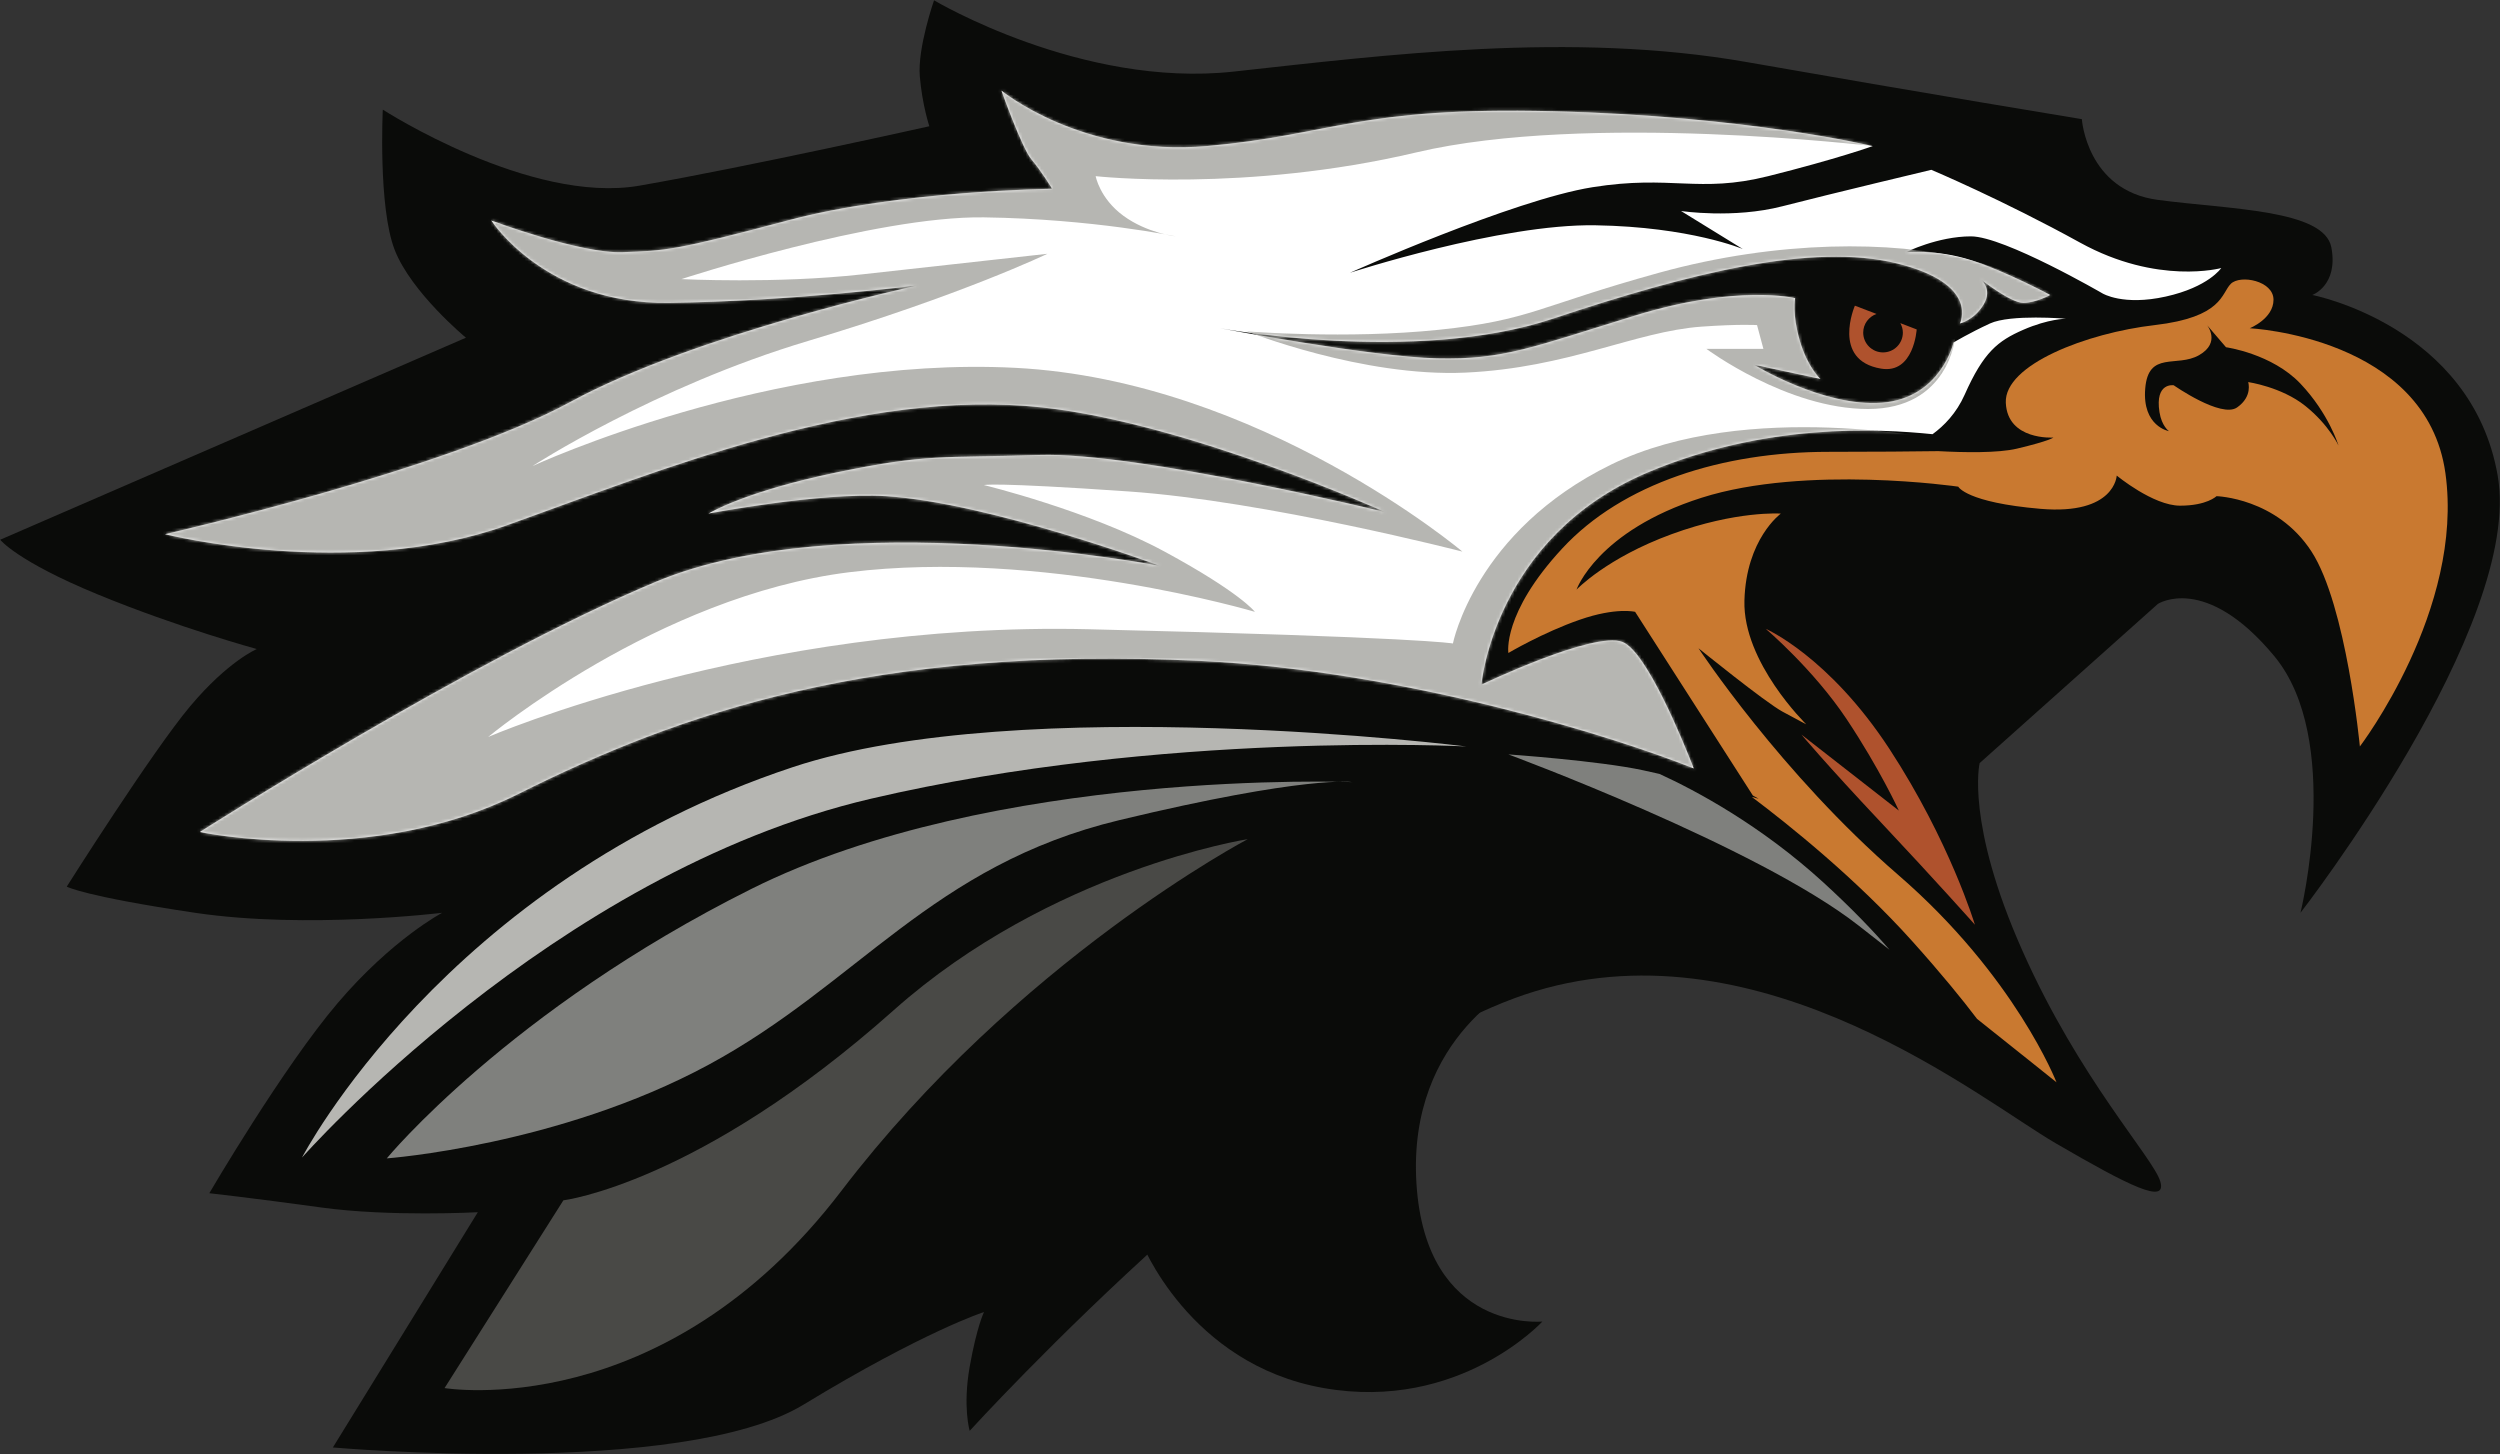 <?xml version="1.0" encoding="UTF-8" standalone="no"?>
<svg width="808px" height="470px" viewBox="0 0 808 470" version="1.1" xmlns="http://www.w3.org/2000/svg" xmlns:xlink="http://www.w3.org/1999/xlink" xmlns:sketch="http://www.bohemiancoding.com/sketch/ns">
    <rect x="0" y="0" width="808" height="470" fill="#333333" stroke="none"/>
    <!-- Generator: Sketch 3.4.4 (17249) - http://www.bohemiancoding.com/sketch -->
    <title>eagle</title>
    <desc>Created with Sketch.</desc>
    <defs>
        <path id="path-1" d="M471.36,178.466 C462.148,174.887 425.791,192.286 425.791,192.286 C425.791,192.286 429.891,144.673 479.557,123.684 C517.563,107.617 554.031,109.536 571.601,111.332 C575.292,108.644 579.301,104.58 581.966,98.595 C588.107,84.765 592.713,81.185 600.911,77.594 C609.108,74.015 614.731,74.015 614.731,74.015 C614.731,74.015 596.812,72.48 590.151,75.551 C583.501,78.622 578.386,81.693 578.386,81.693 C578.386,81.693 574.286,99.611 555.342,101.148 C536.396,102.683 513.859,88.863 513.859,88.863 L535.379,93.469 C535.379,93.469 531.271,89.879 528.717,81.173 C526.155,72.48 527.182,67.365 527.182,67.365 C527.182,67.365 508.744,62.759 475.471,72.988 C442.186,83.228 432.972,87.327 411.452,86.819 C389.954,86.3 341.313,77.086 341.313,77.086 C341.313,77.086 404.294,88.863 448.848,74.015 C493.378,59.168 532.816,49.447 559.948,56.097 C587.08,62.747 580.431,75.551 580.431,75.551 C580.431,75.551 585.036,74.523 588.107,69.409 C591.178,64.283 587.08,61.211 587.08,61.211 C587.08,61.211 596.812,68.89 600.911,68.89 C604.998,68.89 609.616,66.338 609.616,66.338 C609.616,66.338 595.277,58.648 584.021,55.069 C572.751,51.49 563.019,52.506 563.019,52.506 C563.019,52.506 573.26,47.392 584.021,47.392 C594.769,47.392 626.507,65.818 626.507,65.818 C626.507,65.818 633.157,69.928 646.988,66.846 C660.819,63.775 664.907,57.632 664.907,57.632 C664.907,57.632 644.426,63.255 619.338,49.447 C594.249,35.604 571.205,25.883 571.205,25.883 C571.205,25.883 538.947,33.572 523.084,37.659 C507.209,41.758 490.307,39.195 490.307,39.195 L510.269,51.49 C510.269,51.49 493.378,44.321 462.667,43.812 C431.934,43.293 383.293,59.168 383.293,59.168 C383.293,59.168 436.043,35.616 461.64,31.517 C487.236,27.419 495.952,33.572 518.477,27.937 C541.002,22.292 552.27,18.216 552.27,18.216 C552.27,18.216 511.815,8.483 448.848,6.948 C385.867,5.401 377.67,14.615 337.215,18.194 C296.76,21.796 270.656,0.275 270.656,0.275 C270.656,0.275 277.317,18.973 280.388,22.552 C283.459,26.143 287.05,32.025 287.05,32.025 C287.05,32.025 237.89,32.533 201.534,42.266 C165.177,51.998 162.106,51.998 148.286,52.506 C134.467,53.026 105.788,42.266 105.788,42.266 C105.788,42.266 123.198,69.409 163.134,68.89 C203.069,68.381 243.513,63.255 243.513,63.255 C243.513,63.255 171.838,78.882 131.384,100.888 C90.94,122.916 0.31,143.657 0.31,143.657 C0.31,143.657 60.467,158.752 110.643,140.834 C160.831,122.916 225.063,96.292 283.956,102.694 C331.073,107.809 394.561,136.476 394.561,136.476 C394.561,136.476 314.69,117.033 282.94,118.049 C251.202,119.077 247.103,117.53 217.408,123.684 C187.713,129.826 175.949,136.995 175.949,136.995 C175.949,136.995 212.102,130.052 233.272,131.361 C266.568,133.405 321.848,153.886 321.848,153.886 C321.848,153.886 218.944,133.924 159.035,159.012 C99.126,184.089 11.577,239.911 11.577,239.911 C11.577,239.911 66.406,251.665 114.504,227.615 C166.724,201.511 229.444,179.494 334.922,184.608 C402.013,187.86 470.006,209.572 494.428,219.361 C490.927,210.396 479.15,181.492 471.36,178.466"></path>
    </defs>
    <g id="Page-1" stroke="none" stroke-width="1" fill="none" fill-rule="evenodd" sketch:type="MSPage">
        <g id="10457683" sketch:type="MSLayerGroup">
            <path d="M672.856,38.511 C672.856,38.511 674.393,61.544 697.426,64.604 C720.47,67.687 751.192,67.687 753.496,79.971 C755.799,92.255 747.342,95.338 747.342,95.338 C747.342,95.338 798.806,105.319 807.251,153.7 C815.695,202.081 743.515,295.015 743.515,295.015 C743.515,295.015 757.334,238.968 735.059,212.073 C712.78,185.19 697.426,195.182 697.426,195.182 L639.819,246.635 C639.819,246.635 635.214,265.84 653.663,307.31 C672.089,348.792 695.89,374.13 698.193,381.808 C700.497,389.484 688.212,383.343 664.411,369.512 C640.588,355.691 569.93,298.097 496.213,320.362 C422.473,342.64 313.403,462.446 313.403,462.446 C313.403,462.446 311.112,454.768 313.403,441.716 C315.729,428.652 318.033,424.045 318.033,424.045 C318.033,424.045 298.816,430.187 259.659,454 C220.48,477.812 107.584,467.819 107.584,467.819 L154.43,391.788 C154.43,391.788 126.022,393.335 103.745,390.252 C81.469,387.182 67.648,385.645 67.648,385.645 C67.648,385.645 91.45,344.942 109.131,324.202 C126.79,303.472 142.913,295.015 142.913,295.015 C142.913,295.015 99.139,300.4 63.042,295.015 C26.935,289.641 21.571,286.559 21.571,286.559 C21.571,286.559 49.222,242.795 61.507,228.207 C73.79,213.608 83.004,209.77 83.004,209.77 C83.004,209.77 57.667,202.86 31.552,192.1 C5.436,181.351 0.062,174.441 0.062,174.441 L150.591,109.146 C150.591,109.146 132.932,94.559 127.557,80.75 C122.183,66.919 123.719,35.429 123.719,35.429 C123.719,35.429 171.331,66.151 206.661,60.009 C241.978,53.856 300.363,40.803 300.363,40.803 C300.363,40.803 298.06,33.893 297.28,24.669 C296.513,15.467 301.887,0.1 301.887,0.1 C301.887,0.1 349.511,28.519 398.671,23.144 C447.82,17.77 507.719,10.081 564.557,20.062 C621.393,30.055 672.856,38.511 672.856,38.511" id="Fill-1" fill="#0A0B09" sketch:type="MSShapeGroup"></path>
            <path d="M589.396,285.282 C569.004,266.631 547.925,255.43 536.352,250.135 C534.5,249.705 532.705,249.299 531.021,248.948 C516.694,245.866 487.507,243.823 487.507,243.823 C487.507,243.823 567.898,273.518 600.663,299.113 C604.028,301.744 607.37,304.374 610.69,306.961 C605.609,301.056 598.732,293.841 589.396,285.282" id="Fill-2" fill="#7F807D" sketch:type="MSShapeGroup"></path>
            <path d="M524.36,207.466 C515.148,203.887 478.791,221.286 478.791,221.286 C478.791,221.286 482.891,173.673 532.557,152.684 C570.563,136.617 607.031,138.536 624.601,140.332 C628.292,137.644 632.301,133.58 634.966,127.595 C641.107,113.765 645.713,110.185 653.911,106.594 C662.108,103.015 667.731,103.015 667.731,103.015 C667.731,103.015 649.812,101.48 643.151,104.551 C636.501,107.622 631.386,110.693 631.386,110.693 C631.386,110.693 627.286,128.611 608.342,130.148 C589.396,131.683 566.859,117.863 566.859,117.863 L588.379,122.469 C588.379,122.469 584.271,118.879 581.717,110.173 C579.155,101.48 580.182,96.365 580.182,96.365 C580.182,96.365 561.744,91.759 528.471,101.988 C495.186,112.228 485.972,116.327 464.452,115.819 C442.954,115.3 394.313,106.086 394.313,106.086 C394.313,106.086 457.294,117.863 501.848,103.015 C546.378,88.168 585.816,78.447 612.948,85.097 C640.08,91.747 633.431,104.551 633.431,104.551 C633.431,104.551 638.036,103.523 641.107,98.409 C644.178,93.283 640.08,90.211 640.08,90.211 C640.08,90.211 649.812,97.89 653.911,97.89 C657.998,97.89 662.616,95.338 662.616,95.338 C662.616,95.338 648.277,87.648 637.021,84.069 C625.751,80.49 616.019,81.506 616.019,81.506 C616.019,81.506 626.26,76.392 637.021,76.392 C647.769,76.392 679.507,94.818 679.507,94.818 C679.507,94.818 686.157,98.928 699.988,95.846 C713.819,92.775 717.907,86.632 717.907,86.632 C717.907,86.632 697.426,92.255 672.338,78.447 C647.249,64.604 624.205,54.883 624.205,54.883 C624.205,54.883 591.947,62.572 576.084,66.659 C560.209,70.758 543.307,68.195 543.307,68.195 L563.269,80.49 C563.269,80.49 546.378,73.321 515.667,72.812 C484.934,72.293 436.293,88.168 436.293,88.168 C436.293,88.168 489.043,64.616 514.64,60.517 C540.236,56.419 548.952,62.572 571.477,56.937 C594.002,51.292 605.27,47.216 605.27,47.216 C605.27,47.216 564.815,37.483 501.848,35.948 C438.867,34.401 430.67,43.615 390.215,47.194 C349.76,50.796 323.656,29.275 323.656,29.275 C323.656,29.275 330.317,47.973 333.388,51.552 C336.459,55.143 340.05,61.025 340.05,61.025 C340.05,61.025 290.89,61.533 254.534,71.266 C218.177,80.998 215.106,80.998 201.286,81.506 C187.467,82.026 158.788,71.266 158.788,71.266 C158.788,71.266 176.198,98.409 216.134,97.89 C256.069,97.381 296.513,92.255 296.513,92.255 C296.513,92.255 224.838,107.882 184.384,129.888 C143.94,151.916 53.31,172.657 53.31,172.657 C53.31,172.657 113.467,187.752 163.643,169.834 C213.831,151.916 278.063,125.292 336.956,131.694 C384.073,136.809 447.561,165.476 447.561,165.476 C447.561,165.476 367.69,146.033 335.94,147.049 C304.202,148.077 300.103,146.53 270.408,152.684 C240.713,158.826 228.949,165.995 228.949,165.995 C228.949,165.995 265.102,159.052 286.272,160.361 C319.568,162.405 374.848,182.886 374.848,182.886 C374.848,182.886 271.944,162.924 212.035,188.012 C152.126,213.089 64.577,268.911 64.577,268.911 C64.577,268.911 119.406,280.665 167.504,256.615 C219.724,230.511 282.444,208.494 387.922,213.608 C455.013,216.86 523.006,238.572 547.428,248.361 C543.927,239.396 532.15,210.492 524.36,207.466" id="Fill-3" fill="#FFFFFF" sketch:type="MSShapeGroup"></path>
            <path d="M790.359,152.932 C784.206,108.898 727.12,106.086 727.12,106.086 C727.12,106.086 734.797,103.015 734.797,96.873 C734.797,90.731 724.05,88.676 720.977,91.747 C717.907,94.818 718.415,102.507 696.408,105.07 C674.393,107.622 647.769,117.863 648.277,130.148 C648.785,142.443 663.644,141.415 663.644,141.415 C663.644,141.415 662.616,142.443 651.855,145.005 C645.713,146.462 634.739,146.259 626.452,145.808 C618.13,145.92 606.365,146.033 590.932,146.033 C556.629,146.033 524.36,156.263 504.918,177.264 C485.452,198.253 487.507,211.045 487.507,211.045 C487.507,211.045 498.765,204.384 510.541,200.308 C522.329,196.198 528.471,197.745 528.471,197.745 L566.521,257.101 C567.74,257.767 568.405,258.162 568.405,258.162 C568.405,258.162 567.604,257.935 566.193,257.574 C578.173,266.585 599.896,283.973 618.074,304.239 C627.514,314.763 634.22,323.016 638.984,329.305 C654.16,341.374 664.659,349.81 664.659,349.81 C664.659,349.81 651.358,315.496 613.456,282.73 C575.564,249.965 548.952,209.51 548.952,209.51 C548.952,209.51 570.449,226.931 576.084,229.991 C581.717,233.062 583.772,234.09 583.772,234.09 C583.773,234.09 563.269,214.116 563.799,194.154 C564.309,174.181 575.564,165.995 575.564,165.995 C575.564,165.995 561.225,164.968 540.236,172.657 C519.245,180.323 509.524,190.575 509.524,190.575 C509.524,190.575 516.186,171.618 549.968,160.869 C583.772,150.121 632.91,157.29 632.91,157.29 C632.91,157.29 635.462,162.405 659.534,164.46 C683.605,166.503 684.126,153.7 684.126,153.7 C684.126,153.7 695.89,163.432 704.595,163.432 C713.3,163.432 716.371,160.361 716.371,160.361 C716.371,160.361 735.826,160.869 747.094,178.28 C758.361,195.69 762.709,241.26 762.709,241.26 C762.709,241.26 796.501,196.977 790.359,152.932" id="Fill-4" fill="#C97930" sketch:type="MSShapeGroup"></path>
            <path d="M755.799,143.978 C755.799,143.978 752.727,137.317 745.05,131.174 C737.372,125.032 726.611,123.486 726.611,123.486 C726.611,123.486 728.148,128.103 723.033,131.683 C717.907,135.273 702.553,124.524 702.553,124.524 C702.553,124.524 696.408,123.486 697.945,133.218 C698.667,137.78 701.016,139.36 701.016,139.36 C701.016,139.36 692.3,137.825 693.338,125.54 C694.354,113.256 703.568,118.879 710.738,114.792 C717.907,110.693 713.3,105.07 713.3,105.07 L719.442,112.228 C719.442,112.228 734.301,114.284 743.515,124.005 C752.727,133.738 755.799,143.978 755.799,143.978" id="Fill-5" fill="#0A0B09" sketch:type="MSShapeGroup"></path>
            <path d="M570.697,203.244 C570.697,203.244 586.076,216.295 596.825,232.419 C607.573,248.565 613.716,261.989 613.716,261.989 L582.226,237.421 C582.226,237.421 589.902,246.635 607.957,265.84 C626,285.033 638.284,298.865 638.284,298.865 C638.284,298.865 630.223,271.982 610.646,242.027 C591.045,212.073 570.697,203.244 570.697,203.244" id="Fill-6" fill="#AF522D" sketch:type="MSShapeGroup"></path>
            <path d="M125.006,374.39 C125.006,374.39 180.556,370.29 228.926,344.175 C277.318,318.06 301.12,279.66 361.796,265.061 C422.473,250.473 437.071,252.776 437.071,252.776 C437.071,252.776 321.093,248.17 242.757,287.337 C164.411,326.505 125.006,374.39 125.006,374.39" id="Fill-7" fill="#7F807D" sketch:type="MSShapeGroup"></path>
            <path d="M614.178,104.438 C614.687,105.352 615.004,106.38 615.004,107.498 C615.004,111.032 612.136,113.899 608.591,113.899 C605.056,113.899 602.188,111.032 602.188,107.498 C602.188,104.698 603.995,102.349 606.49,101.469 L599.5,98.793 C599.5,98.793 591.823,116.451 607.957,119.139 C618.582,120.923 619.474,106.47 619.474,106.47 L614.178,104.438" id="Fill-8" fill="#AF522D" sketch:type="MSShapeGroup"></path>
            <path d="M492.363,317.292 C492.363,317.292 454.742,334.193 457.802,382.575 C460.873,430.968 498.505,427.117 498.505,427.117 C498.505,427.117 471.633,456.315 427.847,448.625 C384.073,440.948 368.706,401.002 368.706,401.002 C368.706,401.002 398.671,368.744 433.233,342.64 C467.794,316.512 492.363,317.292 492.363,317.292" id="Fill-9" fill="#0A0B09" sketch:type="MSShapeGroup"></path>
            <path d="M97.603,374.13 C97.603,374.13 178.501,282.223 281.417,258.162 C375.864,236.065 473.936,241.26 473.936,241.26 C473.936,241.26 330.565,223.33 256.317,247.91 C143.647,285.214 97.603,374.13 97.603,374.13" id="Fill-10" fill="#B6B6B2" sketch:type="MSShapeGroup"></path>
            <path d="M403.267,271.214 C403.267,271.214 339.824,281.127 288.835,326.505 C225.855,382.575 182.081,387.949 182.081,387.949 L143.681,448.625 C143.681,448.625 214.282,460.447 271.944,384.878 C328.781,310.381 403.267,271.214 403.267,271.214" id="Fill-11" fill="#494946" sketch:type="MSShapeGroup"></path>
            <g id="Group-15" transform="translate(53, 29)">
                <mask id="mask-2" sketch:name="Clip 13" fill="white">
                    <use xlink:href="#path-1"></use>
                </mask>
                <g id="Clip-13"></g>
                <path d="M552.27,18.216 C552.27,18.216 460.103,7.197 404.802,20.248 C349.51,33.312 301.118,27.937 301.118,27.937 C301.118,27.937 302.405,35.107 310.083,40.741 C317.761,46.364 326.974,47.392 326.974,47.392 C326.974,47.392 300.35,41.758 265.033,41.25 C229.693,40.741 167.232,61.211 167.232,61.211 C167.232,61.211 197.955,62.759 225.605,59.676 C253.245,56.606 285.514,53.026 285.514,53.026 C285.514,53.026 257.852,66.338 208.195,81.185 C158.516,96.032 119.088,121.64 119.088,121.64 C119.088,121.64 196.407,85.803 275.262,89.89 C354.117,93.989 419.649,149.28 419.649,149.28 C419.649,149.28 356.172,132.897 311.619,129.826 C267.077,126.755 265.033,127.782 265.033,127.782 C265.033,127.782 298.815,135.968 323.394,149.28 C347.975,162.591 352.582,168.745 352.582,168.745 C352.582,168.745 283.459,148.264 221.496,155.941 C159.554,163.619 104.771,209.189 104.771,209.189 C104.771,209.189 191.304,171.805 298.815,174.368 C406.326,176.931 416.579,178.974 416.579,178.974 C416.579,178.974 423.748,142.629 467.771,121.121 C511.815,99.611 575.823,113.443 575.823,113.443 C575.823,113.443 500.548,185.636 505.164,210.216 C509.771,234.784 502.591,226.599 502.591,226.599 C502.591,226.599 300.35,171.805 189.757,209.189 C79.164,246.56 51.005,252.703 26.425,250.66 C1.845,248.615 1.337,247.577 1.337,246.053 C1.337,244.518 15.168,211.74 25.917,203.046 C36.666,194.341 68.415,177.958 68.415,177.958 C68.415,177.958 21.818,165.154 -2.242,155.433 C-26.315,145.701 -28.877,142.629 -28.877,142.629 L121.143,83.748 C121.143,83.748 91.449,45.856 89.913,39.714 C88.377,33.572 123.695,42.266 136.498,41.758 C149.302,41.25 264.514,21.796 264.514,21.796 C264.514,21.796 258.868,-6.883 259.387,-8.419 C259.907,-9.954 308.028,9.5 361.287,6.937 C414.523,4.374 448.836,-8.419 499.023,1.303 C549.198,11.036 552.27,18.216 552.27,18.216" id="Fill-12" fill="#B6B6B2" sketch:type="MSShapeGroup" mask="url(#mask-2)"></path>
                <path d="M350.019,78.114 C350.019,78.114 387.402,92.961 420.687,91.426 C453.962,89.879 475.46,78.114 496.968,76.567 C509.319,75.698 514.875,76.07 514.875,76.07 L516.93,83.748 L498.503,83.748 C498.503,83.748 524.608,103.19 550.724,103.19 C576.84,103.19 578.894,80.146 578.894,80.146 L590.67,70.425 L615.759,68.89 C615.759,68.89 600.2,59.01 581.966,54.55 C558.92,48.916 522.056,48.419 483.148,59.168 C444.228,69.917 441.666,74.523 411.972,77.594 C382.276,80.677 350.019,78.114 350.019,78.114" id="Fill-14" fill="#B6B6B2" sketch:type="MSShapeGroup" mask="url(#mask-2)"></path>
            </g>
        </g>
    </g>
</svg>